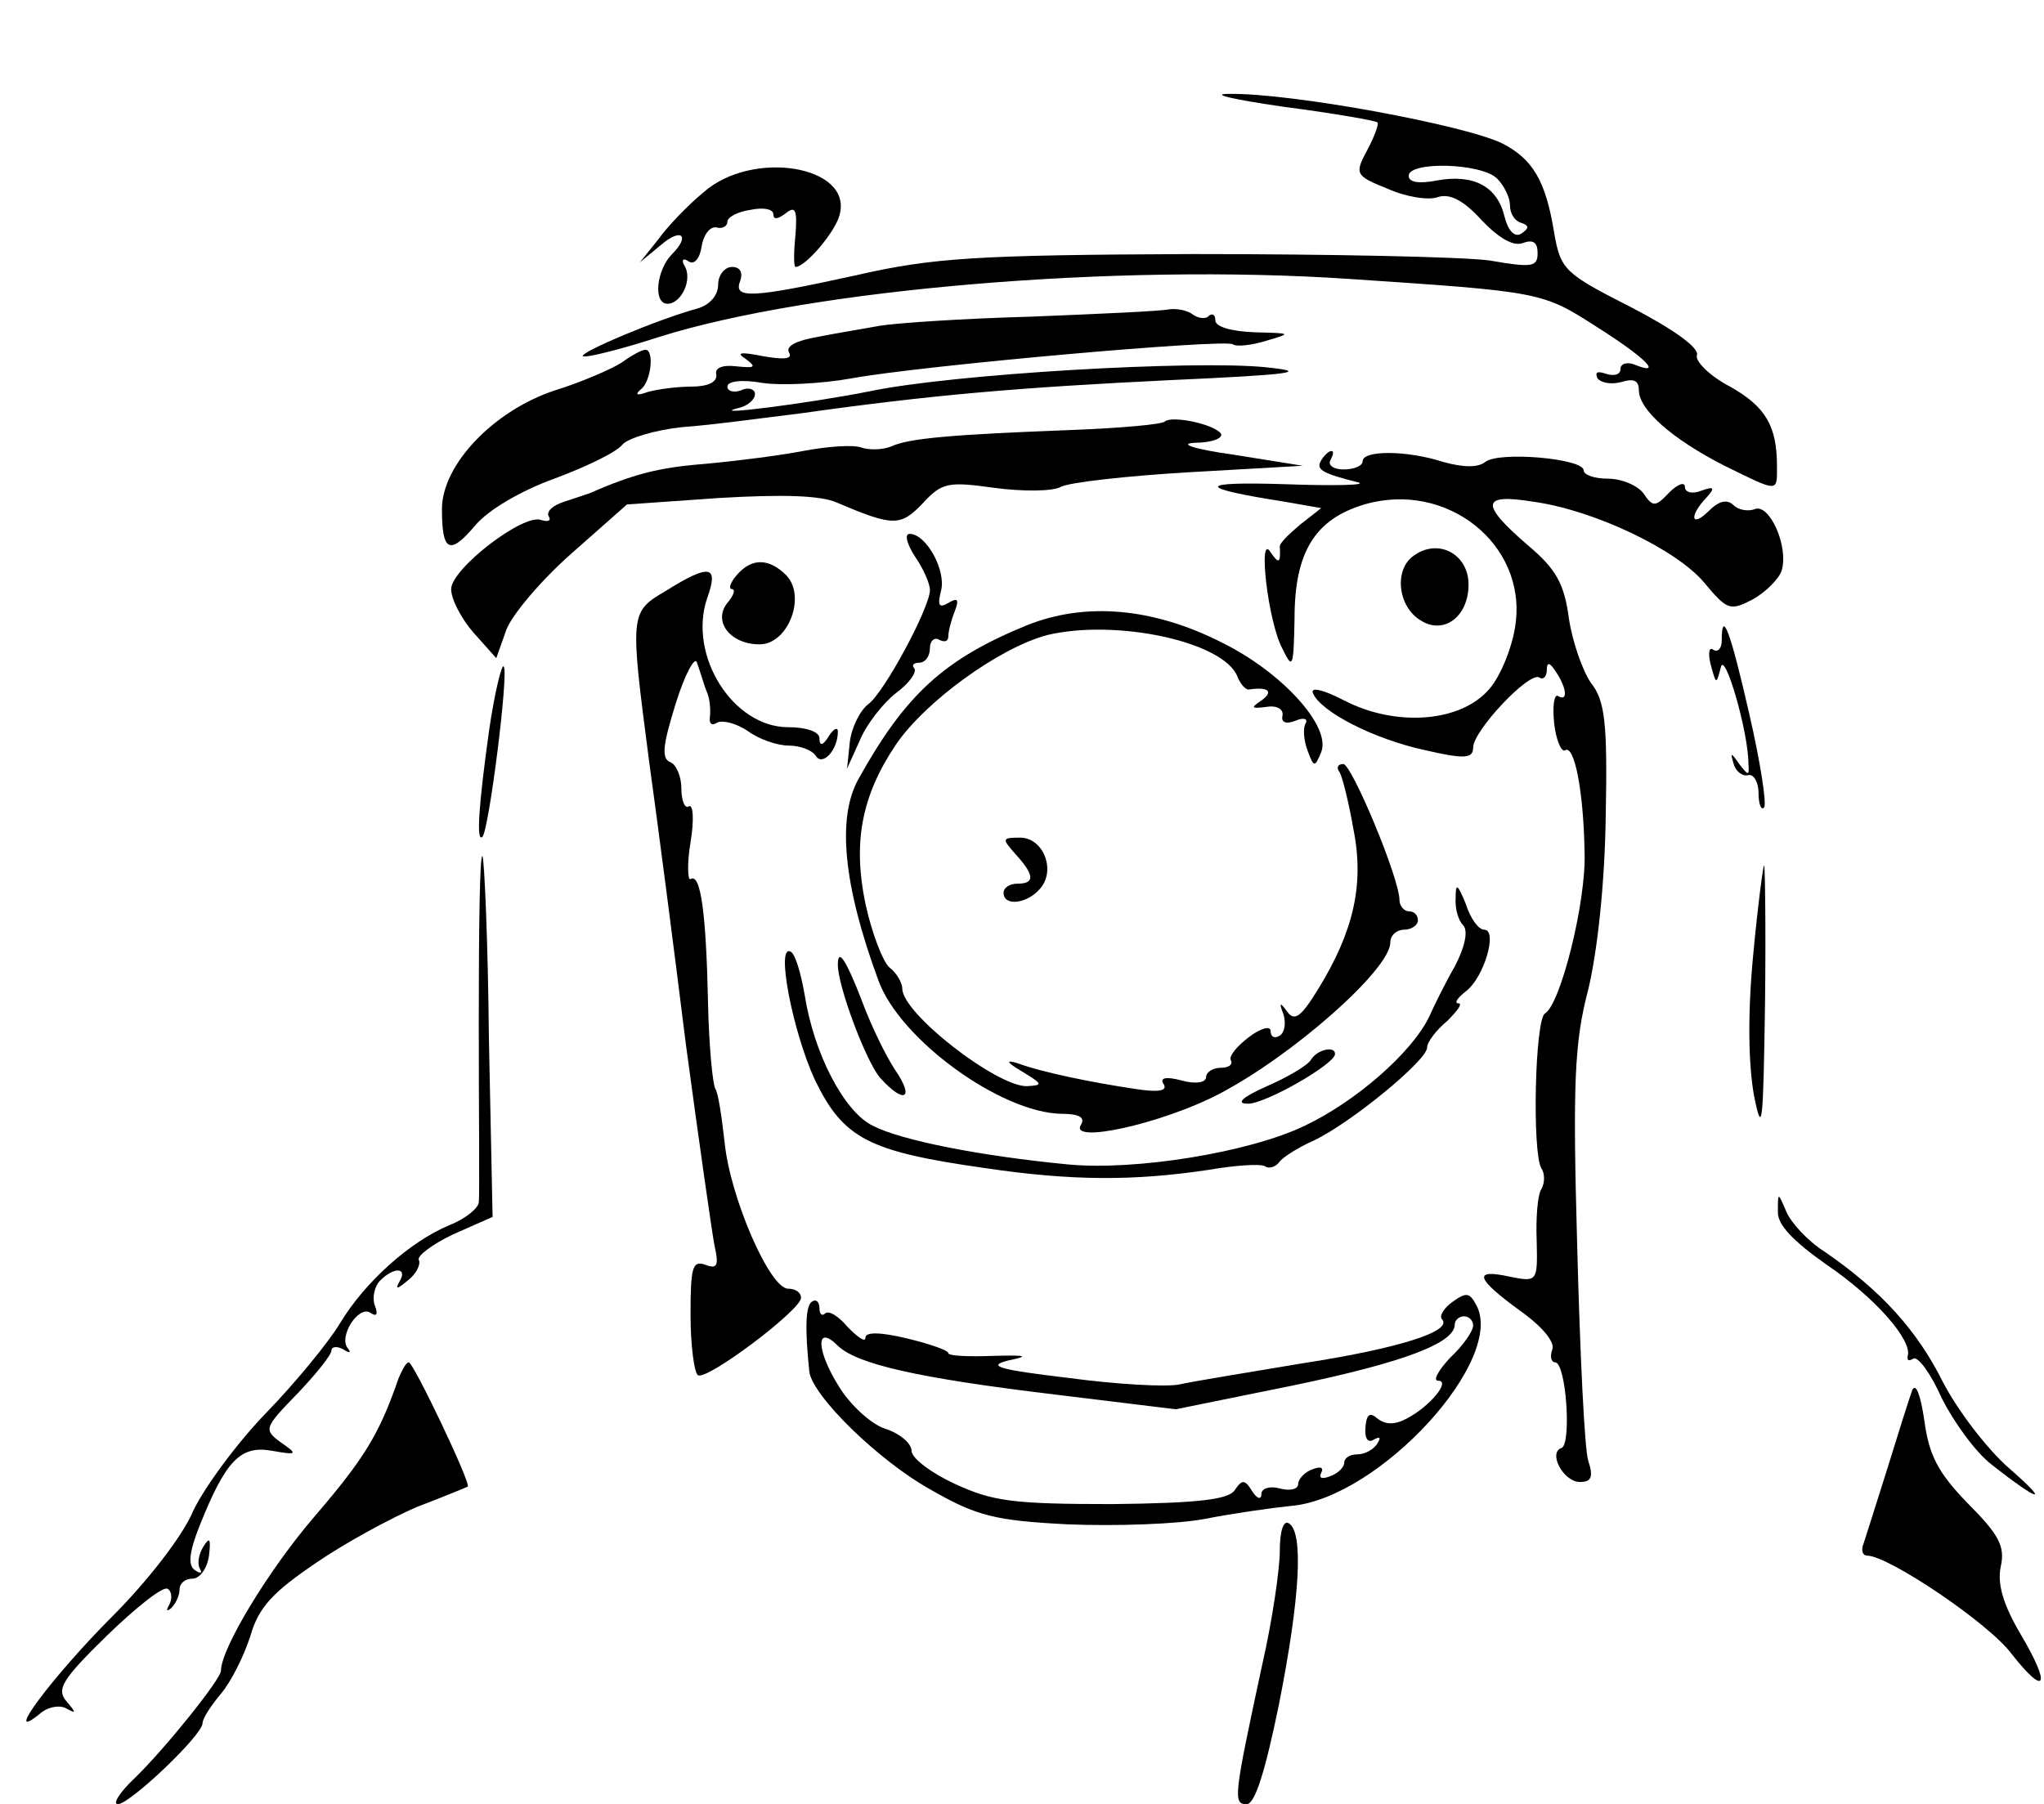 <?xml version="1.0" standalone="no"?>
<!DOCTYPE svg PUBLIC "-//W3C//DTD SVG 20010904//EN"
 "http://www.w3.org/TR/2001/REC-SVG-20010904/DTD/svg10.dtd">
<svg version="1.0" xmlns="http://www.w3.org/2000/svg"
 width="222pt" height="196pt" viewBox="0 0 222 196"
 preserveAspectRatio="xMidYMid meet">
<g transform="translate(0,196) scale(0.1,-0.1)"
fill="#000000" stroke="none">
<path d="M1394 1844 c54 -7 100 -15 102 -17 2 -1 -3 -15 -11 -30 -14 -26 -13
-28 22 -42 20 -9 45 -13 55 -9 13 4 28 -4 47 -25 19 -20 35 -29 45 -25 11 4
16 1 16 -11 0 -15 -6 -16 -52 -8 -29 4 -174 7 -323 7 -235 -1 -282 -4 -365
-23 -114 -25 -134 -26 -126 -6 3 9 0 15 -9 15 -8 0 -15 -9 -15 -19 0 -12 -9
-22 -22 -26 -44 -12 -129 -48 -125 -52 3 -2 40 7 83 21 165 52 497 80 749 63
209 -14 210 -14 269 -52 54 -34 73 -54 41 -41 -8 3 -15 1 -15 -5 0 -6 -7 -8
-16 -5 -9 3 -12 2 -9 -5 4 -5 15 -7 26 -4 13 4 19 2 19 -9 0 -21 36 -53 93
-82 59 -29 57 -29 57 -1 0 44 -12 65 -51 87 -23 12 -38 28 -36 34 3 8 -25 28
-71 52 -73 37 -77 41 -84 81 -9 56 -23 80 -56 97 -40 20 -229 55 -297 54 -22
0 4 -6 59 -14z m232 -78 c8 -8 14 -21 14 -29 0 -9 5 -17 12 -19 9 -3 9 -6 0
-12 -7 -4 -14 3 -18 19 -8 33 -34 46 -73 39 -20 -4 -31 -2 -31 5 0 16 79 14
96 -3z"/>
<path d="M764 1751 c-17 -14 -39 -37 -49 -51 l-20 -25 23 19 c22 19 32 10 12
-10 -17 -17 -21 -54 -5 -54 15 0 28 27 18 42 -3 6 -1 8 5 4 6 -4 12 3 14 16 2
13 9 22 16 21 6 -2 12 1 12 6 0 5 11 11 25 13 14 3 25 1 25 -5 0 -6 5 -5 13 1
11 9 13 4 11 -23 -2 -19 -2 -35 0 -35 11 0 44 39 48 57 14 53 -95 71 -148 24z"/>
<path d="M1270 1624 c-8 -2 -76 -5 -150 -8 -74 -2 -148 -7 -165 -10 -16 -3
-47 -8 -67 -12 -23 -4 -35 -10 -31 -17 4 -7 -5 -8 -28 -4 -25 5 -30 4 -19 -3
12 -9 10 -10 -10 -8 -16 2 -24 -2 -22 -9 1 -8 -9 -13 -27 -13 -16 0 -38 -3
-48 -6 -11 -4 -14 -3 -7 3 11 8 15 43 5 43 -4 0 -15 -6 -26 -14 -11 -7 -43
-21 -72 -30 -67 -22 -123 -81 -123 -129 0 -46 8 -51 36 -18 14 17 50 38 86 51
35 13 68 29 74 37 6 7 36 16 65 19 30 2 88 10 129 15 142 20 236 28 400 36
134 6 154 9 105 14 -77 8 -339 -7 -430 -26 -65 -13 -182 -28 -142 -18 9 2 17
9 17 15 0 5 -7 8 -15 4 -8 -3 -15 -1 -15 4 0 6 16 8 38 4 20 -3 64 -1 97 5 77
14 404 43 414 37 4 -3 21 -1 37 4 27 8 27 8 -13 9 -26 1 -43 6 -43 13 0 6 -3
8 -7 5 -3 -4 -11 -3 -17 1 -6 5 -18 7 -26 6z"/>
<path d="M1265 1502 c-3 -3 -47 -7 -98 -9 -132 -5 -180 -9 -199 -18 -10 -4
-25 -4 -33 -1 -9 3 -37 1 -63 -4 -26 -5 -74 -11 -107 -14 -50 -4 -77 -11 -125
-32 -3 -1 -15 -5 -27 -9 -13 -4 -20 -11 -17 -16 3 -5 -1 -6 -8 -4 -19 8 -98
-53 -98 -75 0 -11 11 -32 24 -47 l25 -28 11 31 c6 16 38 54 71 83 l60 53 100
7 c68 4 110 3 128 -5 61 -26 69 -26 93 -1 21 23 28 24 78 17 30 -4 63 -4 72 1
9 5 72 12 140 16 l123 7 -75 12 c-43 6 -61 12 -42 13 18 0 31 5 28 10 -7 10
-53 20 -61 13z"/>
<path d="M1435 1460 c-6 -10 0 -14 40 -24 11 -3 -25 -4 -80 -2 -96 3 -96 -4 0
-19 l40 -7 -23 -18 c-13 -11 -23 -21 -22 -24 1 -18 -1 -19 -10 -6 -14 23 -3
-76 13 -105 11 -23 12 -20 13 33 0 72 22 108 76 124 89 26 176 -43 164 -130
-3 -24 -16 -56 -28 -70 -31 -37 -102 -42 -158 -13 -23 12 -37 15 -34 8 8 -20
66 -50 122 -62 43 -10 52 -9 52 3 0 18 61 83 72 76 4 -3 8 1 8 8 0 9 3 9 10
-2 12 -18 13 -33 2 -26 -4 2 -6 -11 -4 -30 2 -18 8 -32 12 -29 10 6 20 -45 21
-111 2 -53 -26 -165 -43 -175 -11 -7 -14 -151 -4 -168 4 -6 4 -16 0 -23 -4 -6
-6 -31 -5 -56 1 -44 1 -45 -29 -39 -41 9 -37 -2 11 -37 24 -17 38 -34 35 -42
-3 -8 -1 -14 3 -14 12 0 18 -89 7 -93 -15 -5 2 -37 20 -37 12 0 15 5 9 23 -4
12 -9 117 -12 233 -5 178 -3 222 12 279 10 42 18 115 19 189 2 102 -1 125 -16
144 -9 13 -20 44 -24 70 -5 38 -14 54 -45 80 -52 45 -50 56 6 47 66 -9 156
-52 186 -88 25 -30 28 -31 53 -18 14 8 28 22 31 31 8 26 -13 73 -29 67 -7 -3
-18 -1 -23 4 -7 7 -16 5 -27 -6 -19 -19 -22 -6 -3 14 10 11 9 13 -5 8 -10 -4
-18 -2 -18 4 0 6 -8 3 -17 -6 -15 -16 -18 -16 -28 -1 -7 9 -24 16 -39 16 -14
0 -26 4 -26 9 0 13 -93 21 -107 9 -8 -6 -23 -6 -45 0 -40 13 -88 13 -88 1 0
-5 -9 -9 -21 -9 -11 0 -17 5 -14 10 3 6 4 10 1 10 -3 0 -8 -5 -11 -10z"/>
<path d="M994 1355 c9 -13 16 -29 16 -36 0 -19 -50 -112 -67 -124 -9 -7 -18
-25 -20 -41 l-3 -29 14 31 c7 17 25 40 39 51 15 11 23 23 20 27 -3 3 -1 6 5 6
7 0 12 7 12 16 0 8 5 12 10 9 6 -3 10 -2 10 4 0 5 3 17 7 27 5 13 3 15 -7 9
-10 -6 -12 -3 -8 13 6 22 -16 62 -34 62 -6 0 -3 -11 6 -25z"/>
<path d="M1535 1356 c-21 -15 -17 -55 8 -70 25 -16 52 4 52 39 0 33 -33 51
-60 31z"/>
<path d="M800 1335 c-7 -8 -9 -15 -5 -15 4 0 2 -7 -5 -15 -16 -20 3 -45 35
-45 31 0 51 52 29 75 -19 19 -38 19 -54 0z"/>
<path d="M723 1318 c-39 -23 -39 -24 -18 -185 9 -65 27 -203 40 -308 14 -104
28 -202 31 -218 5 -22 3 -26 -10 -21 -14 5 -16 -3 -16 -54 0 -34 4 -63 8 -66
10 -6 112 71 112 84 0 6 -6 10 -14 10 -20 0 -63 99 -69 159 -3 27 -7 54 -10
58 -3 5 -7 47 -8 93 -2 98 -8 142 -19 135 -3 -2 -4 16 0 40 4 24 3 42 -2 39
-4 -3 -8 6 -8 20 0 13 -6 26 -12 28 -10 4 -8 19 6 64 10 32 21 52 23 44 3 -8
7 -22 10 -30 4 -8 5 -21 4 -29 -1 -7 2 -10 8 -6 6 3 21 -1 33 -9 12 -9 32 -16
45 -16 12 0 25 -5 29 -11 7 -12 24 6 24 26 0 6 -5 3 -10 -5 -6 -10 -10 -11
-10 -2 0 7 -14 12 -34 12 -60 0 -109 78 -88 140 13 36 3 38 -45 8z"/>
<path d="M1116 1281 c-91 -37 -133 -76 -184 -168 -23 -42 -16 -115 22 -218 23
-64 133 -144 199 -145 19 0 26 -4 21 -12 -13 -21 87 1 149 33 81 42 187 136
187 165 0 8 7 14 15 14 8 0 15 5 15 10 0 6 -4 10 -10 10 -5 0 -10 6 -10 12 0
24 -52 148 -61 148 -6 0 -8 -4 -4 -9 3 -5 10 -33 15 -62 12 -60 0 -111 -38
-173 -19 -31 -26 -36 -34 -25 -8 11 -9 10 -4 -3 3 -10 1 -20 -4 -23 -6 -4 -10
-1 -10 5 0 6 -11 3 -24 -7 -13 -10 -22 -21 -19 -25 2 -5 -3 -8 -11 -8 -9 0
-16 -5 -16 -10 0 -6 -11 -8 -26 -4 -18 5 -25 3 -20 -4 4 -7 -5 -9 -31 -5 -47
7 -101 18 -128 28 -13 4 -12 1 5 -9 23 -14 23 -15 5 -16 -33 0 -135 79 -135
106 0 6 -6 17 -14 23 -7 6 -19 37 -26 69 -14 67 -4 118 33 173 32 47 112 105
164 119 75 18 192 -7 207 -45 3 -8 9 -15 13 -14 20 3 27 -2 13 -12 -12 -8 -11
-9 5 -7 11 2 19 -2 18 -9 -2 -8 4 -10 14 -6 9 4 14 2 11 -3 -3 -5 -2 -18 2
-29 7 -19 8 -19 15 -2 11 28 -43 87 -108 119 -75 38 -148 44 -211 19z"/>
<path d="M1870 1264 c0 -8 -4 -13 -9 -10 -5 4 -6 -4 -3 -16 6 -22 6 -22 11 -3
4 19 30 -70 30 -105 1 -13 0 -13 -10 0 -9 13 -10 13 -6 0 2 -8 10 -14 16 -12
6 1 11 -8 11 -20 0 -12 3 -19 6 -15 3 3 -4 49 -16 101 -21 92 -30 115 -30 80z"/>
<path d="M531 1165 c-11 -79 -14 -121 -7 -114 7 7 29 180 23 185 -2 3 -10 -29
-16 -71z"/>
<path d="M1103 1032 c21 -23 21 -32 2 -32 -8 0 -15 -4 -15 -10 0 -15 26 -12
40 5 17 20 3 55 -22 55 -20 0 -20 -1 -5 -18z"/>
<path d="M520 850 c0 -102 1 -190 0 -196 0 -6 -14 -18 -32 -25 -43 -18 -92
-62 -119 -107 -12 -20 -48 -64 -80 -97 -32 -33 -67 -81 -79 -106 -11 -27 -50
-77 -88 -115 -64 -64 -121 -140 -79 -106 9 8 22 10 29 6 11 -6 11 -5 0 8 -11
13 -4 24 44 71 32 31 61 54 66 51 5 -3 5 -11 2 -17 -4 -7 -3 -8 2 -4 5 5 9 14
9 20 0 7 6 12 14 12 8 0 16 11 18 25 2 18 1 21 -6 10 -5 -8 -7 -18 -4 -24 3
-5 1 -6 -5 -2 -8 5 -7 19 5 49 28 70 44 87 78 81 28 -5 29 -4 10 9 -19 14 -18
16 18 53 20 21 37 42 37 47 0 4 6 5 13 1 6 -4 9 -4 5 1 -11 12 11 47 24 39 7
-5 9 -2 5 8 -3 9 0 21 6 27 15 15 30 14 21 -1 -5 -9 -3 -9 9 1 9 7 14 17 12
22 -3 4 14 17 37 28 l43 19 -4 194 c-1 106 -5 195 -7 198 -3 2 -4 -79 -4 -180z"/>
<path d="M1904 921 c-6 -64 -5 -117 1 -151 9 -45 10 -32 12 99 1 83 0 151 -1
151 -1 0 -7 -45 -12 -99z"/>
<path d="M1581 985 c-1 -12 3 -25 8 -30 6 -6 2 -24 -9 -45 -11 -19 -23 -44
-28 -55 -19 -39 -80 -92 -135 -118 -60 -29 -184 -49 -257 -42 -94 9 -181 26
-212 42 -31 15 -64 78 -74 142 -4 23 -10 44 -15 47 -17 10 2 -87 26 -139 31
-64 58 -78 185 -96 94 -14 162 -14 242 -2 29 5 57 7 62 4 4 -3 11 -1 15 4 3 5
20 16 38 24 40 19 123 87 123 101 0 6 10 19 22 29 11 11 17 19 12 19 -5 0 -1
6 8 13 20 15 35 67 20 67 -6 0 -15 12 -20 28 -9 22 -11 23 -11 7z"/>
<path d="M910 912 c0 -24 31 -106 46 -123 26 -29 38 -23 16 9 -10 15 -26 48
-36 75 -17 44 -26 58 -26 39z"/>
<path d="M1424 809 c-3 -6 -25 -19 -48 -29 -27 -12 -34 -19 -21 -19 18 -1 95
43 95 54 0 9 -19 5 -26 -6z"/>
<path d="M1931 644 c-1 -14 16 -32 53 -58 53 -36 93 -82 88 -99 -1 -5 1 -6 6
-3 5 3 19 -16 31 -43 13 -26 37 -59 54 -72 52 -41 65 -44 19 -4 -24 21 -56 63
-72 94 -28 56 -67 99 -128 141 -19 12 -37 32 -42 44 -9 21 -9 21 -9 0z"/>
<path d="M1578 546 c-10 -7 -15 -16 -12 -19 13 -13 -47 -32 -151 -48 -60 -10
-121 -20 -134 -23 -14 -3 -68 0 -120 7 -76 9 -90 13 -66 19 24 5 20 6 -17 5
-27 -1 -48 0 -48 3 0 3 -20 10 -45 16 -29 7 -45 7 -45 1 0 -6 -8 0 -19 11 -10
12 -21 19 -25 15 -3 -3 -6 -1 -6 6 0 7 -4 10 -8 7 -7 -4 -8 -28 -3 -76 3 -26
75 -97 133 -129 49 -28 69 -33 148 -37 51 -2 118 0 149 6 31 6 73 12 93 14 96
8 235 160 201 219 -7 13 -11 13 -25 3z m22 -26 c0 -6 -11 -22 -25 -35 -13 -14
-19 -25 -13 -25 14 0 -9 -28 -34 -41 -13 -7 -23 -7 -32 0 -8 7 -12 5 -13 -10
-1 -12 3 -17 9 -13 7 4 8 2 4 -4 -4 -7 -14 -12 -22 -12 -8 0 -14 -4 -14 -9 0
-5 -7 -12 -16 -15 -8 -3 -12 -2 -9 4 3 6 -1 7 -9 4 -9 -3 -16 -11 -16 -16 0
-6 -9 -8 -20 -5 -11 3 -20 0 -20 -6 0 -7 -5 -5 -10 3 -8 13 -11 13 -19 1 -7
-10 -39 -14 -133 -15 -108 0 -130 3 -171 22 -26 12 -47 28 -47 36 0 8 -13 19
-29 24 -15 5 -38 26 -50 46 -25 40 -25 68 -1 44 21 -20 86 -35 236 -53 l131
-16 128 26 c120 25 175 46 175 66 0 5 5 9 10 9 6 0 10 -5 10 -10z"/>
<path d="M433 463 c-21 -61 -37 -87 -91 -150 -50 -58 -102 -144 -102 -168 0
-9 -60 -84 -94 -117 -16 -15 -24 -28 -18 -28 13 0 92 75 92 88 0 5 9 19 20 32
11 13 25 41 32 63 9 31 24 47 71 79 32 22 82 49 110 61 29 11 53 21 55 22 4 3
-59 135 -64 135 -3 0 -7 -8 -11 -17z"/>
<path d="M2077 450 c-3 -8 -15 -46 -27 -85 -12 -38 -24 -76 -26 -82 -3 -7 -1
-13 4 -13 23 0 133 -74 157 -107 37 -47 43 -35 10 21 -19 32 -26 55 -22 74 5
22 -2 35 -36 69 -33 34 -42 53 -47 90 -4 27 -9 41 -13 33z"/>
<path d="M1390 275 c0 -19 -8 -75 -19 -123 -31 -144 -32 -152 -17 -152 9 0 20
35 35 108 23 116 27 187 11 197 -6 4 -10 -8 -10 -30z"/>
</g>
</svg>
